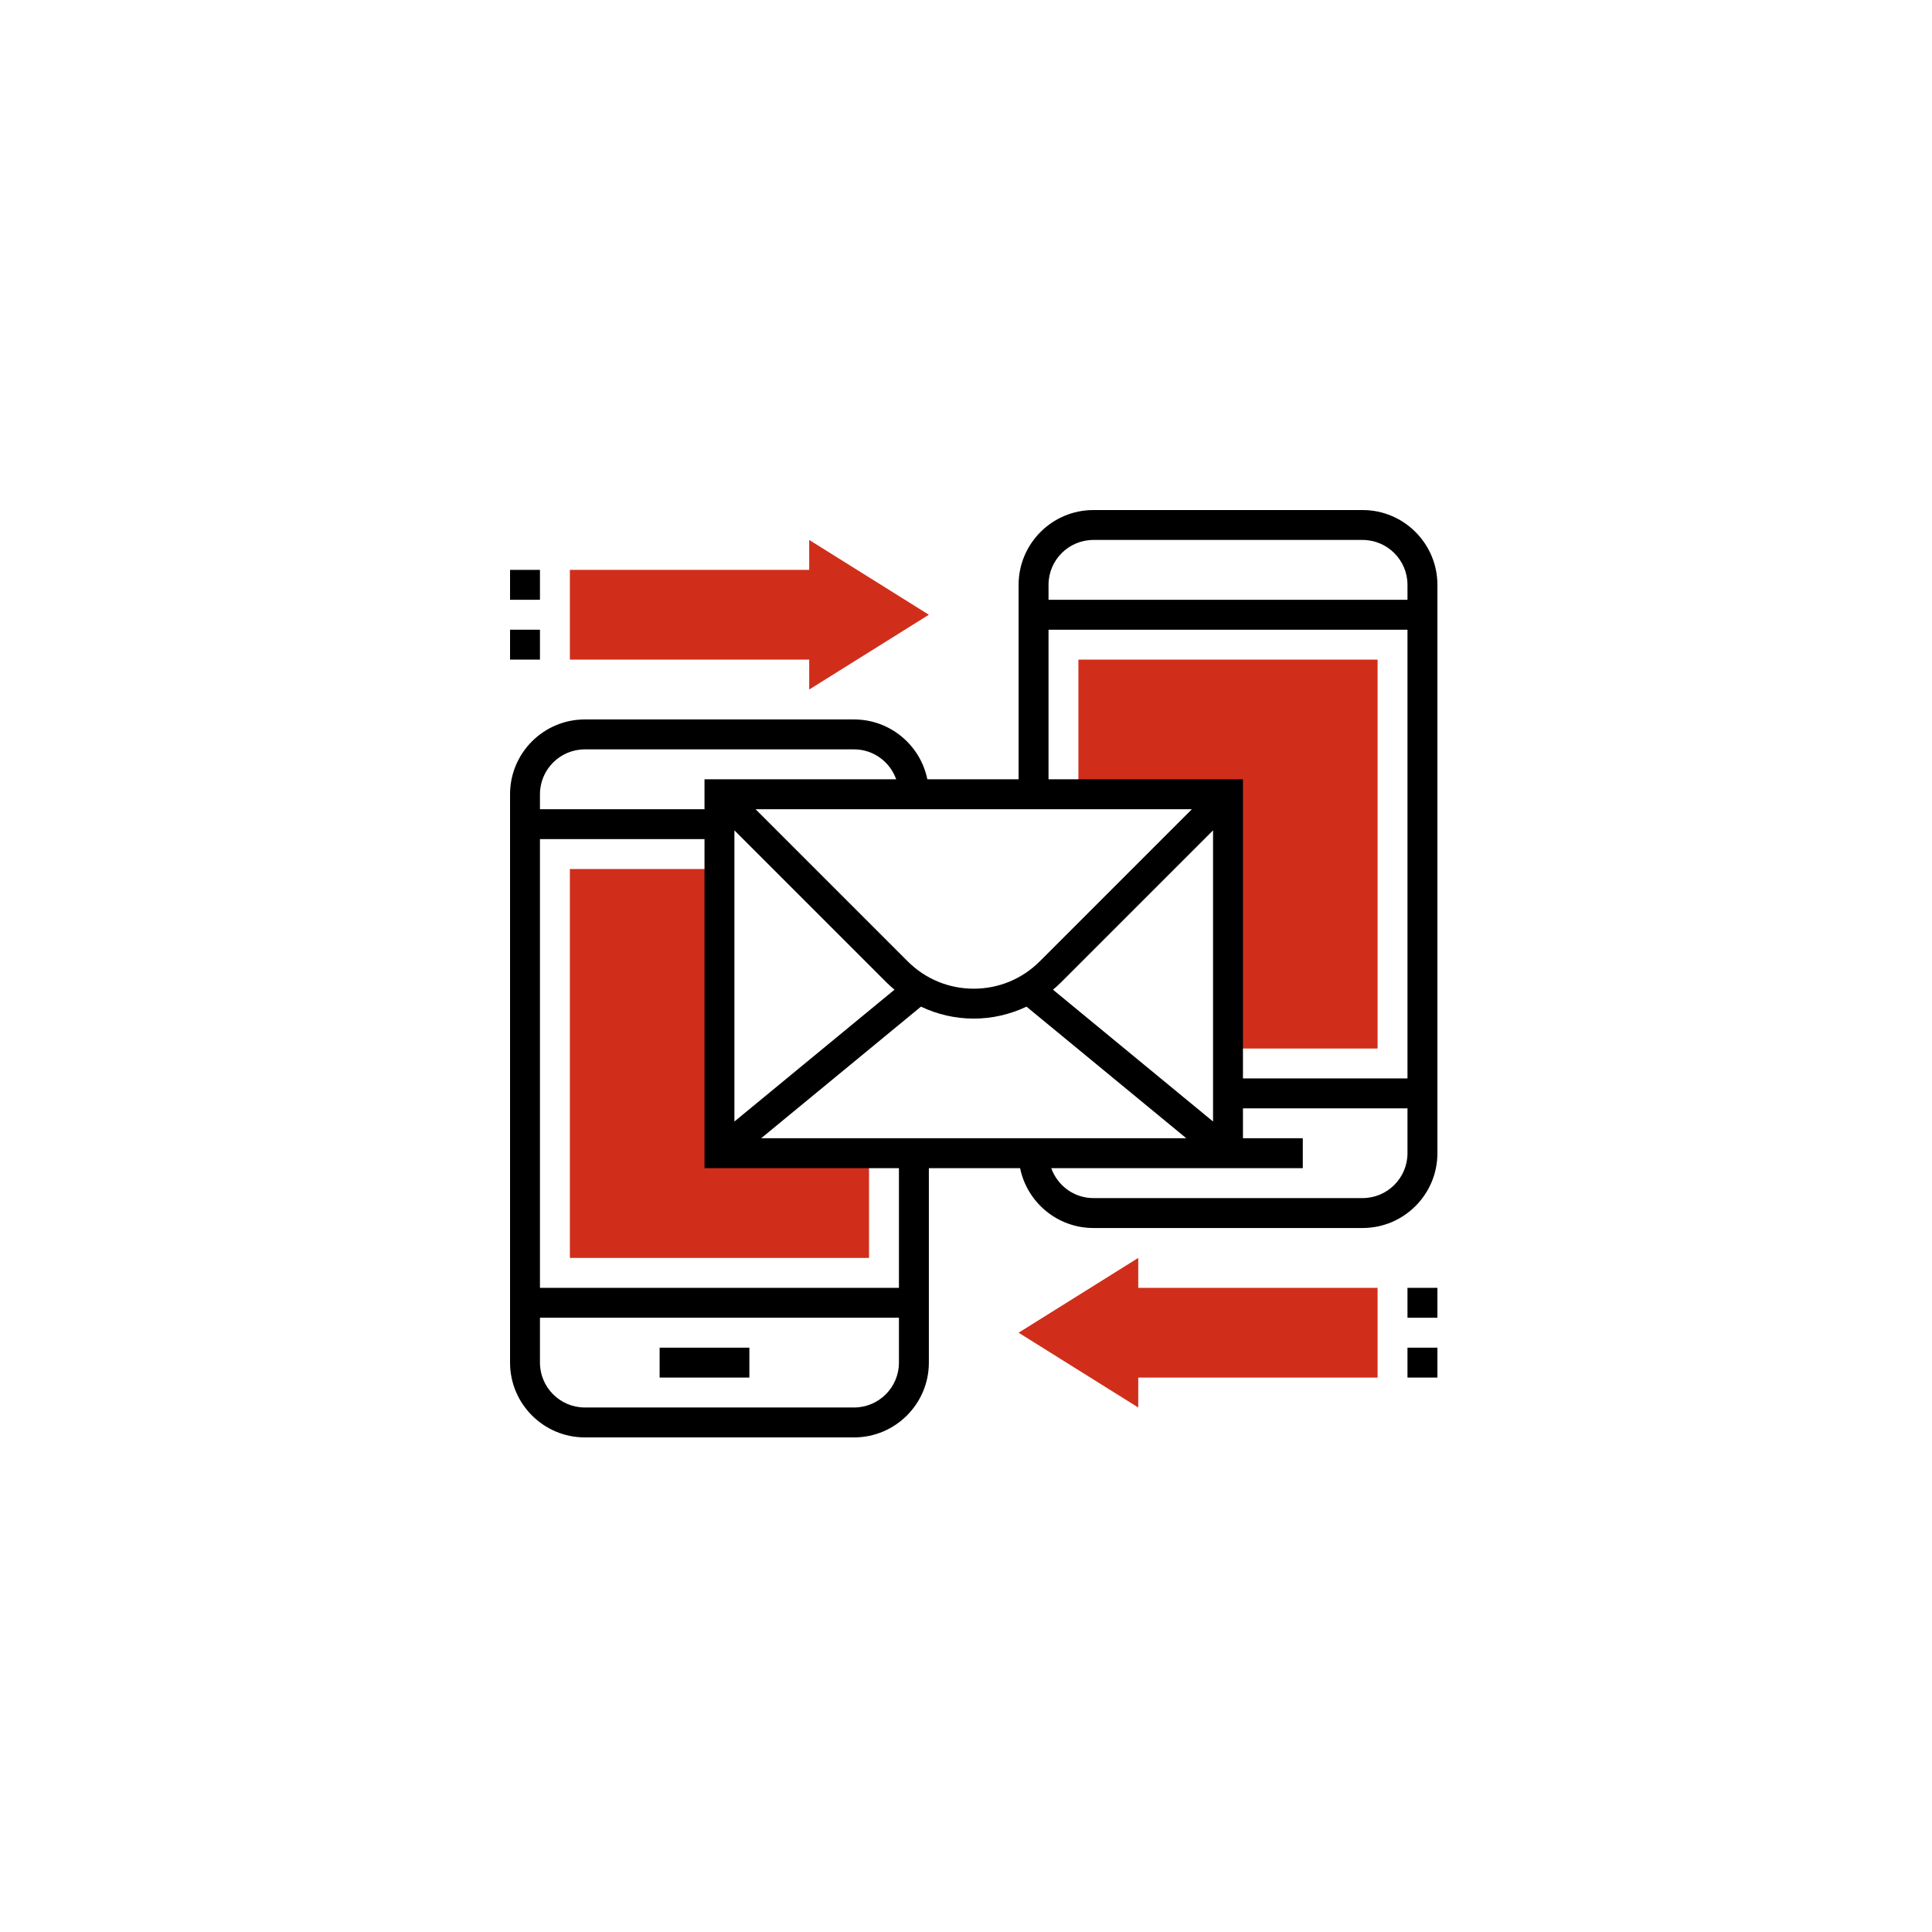 <svg width="125" height="125" viewBox="0 0 125 125" fill="none" xmlns="http://www.w3.org/2000/svg">
<g filter="url(#filter0_d)">
<circle cx="62.5" cy="62.5" r="47.5" fill="white"/>
</g>
<path d="M46.548 74.613V56.226H36.871V81.387H56.226V74.613H46.548Z" fill="#D02E1B"/>
<path d="M69.774 42.678V51.387H79.452V67.839H89.129V42.678H69.774Z" fill="#D02E1B"/>
<path d="M73.645 83.323V81.387L65.903 86.226L73.645 91.065V89.129H89.129V83.323H73.645Z" fill="#D02E1B"/>
<path d="M52.355 42.678V44.613L60.097 39.774L52.355 34.935V36.871H36.871V42.678H52.355Z" fill="#D02E1B"/>
<path d="M88.161 33H70.742C68.074 33 65.903 35.171 65.903 37.839V50.419H59.999C59.549 48.214 57.595 46.548 55.258 46.548H37.839C35.171 46.548 33 48.719 33 51.387V88.161C33 90.829 35.171 93 37.839 93H55.258C57.926 93 60.097 90.829 60.097 88.161V75.581H66.001C66.451 77.786 68.405 79.452 70.742 79.452H88.161C90.829 79.452 93 77.281 93 74.613V37.839C93 35.171 90.829 33 88.161 33ZM70.742 34.935H88.161C89.762 34.935 91.064 36.238 91.064 37.839V38.806H67.839V37.839C67.839 36.238 69.141 34.935 70.742 34.935ZM67.839 40.742H91.064V69.774H80.419V50.419H67.839V40.742ZM63 63.968C61.387 63.968 59.87 63.34 58.728 62.199L48.885 52.355H77.115L67.272 62.199C66.13 63.34 64.613 63.968 63 63.968ZM57.36 63.567C57.524 63.731 57.698 63.885 57.874 64.032L47.516 72.562V53.723L57.36 63.567ZM59.586 65.13C60.641 65.63 61.798 65.903 63 65.903C64.202 65.903 65.359 65.63 66.414 65.13L76.754 73.645H49.246L59.586 65.13ZM68.127 64.032C68.303 63.885 68.476 63.731 68.64 63.567L78.484 53.723V72.562L68.127 64.032ZM37.839 48.484H55.258C56.518 48.484 57.582 49.296 57.983 50.419H45.581V52.355H34.935V51.387C34.935 49.787 36.238 48.484 37.839 48.484ZM55.258 91.064H37.839C36.238 91.064 34.935 89.762 34.935 88.161V85.258H58.161V88.161C58.161 89.762 56.858 91.064 55.258 91.064ZM58.161 83.323H34.935V54.29H45.581V75.581H58.161V83.323ZM88.161 77.516H70.742C69.482 77.516 68.418 76.704 68.017 75.581H84.29V73.645H80.419V71.71H91.064V74.613C91.064 76.213 89.762 77.516 88.161 77.516Z" fill="black"/>
<path d="M42.678 87.194H48.484V89.129H42.678V87.194Z" fill="black"/>
<path d="M91.064 87.194H93V89.129H91.064V87.194Z" fill="black"/>
<path d="M91.064 83.323H93V85.258H91.064V83.323Z" fill="black"/>
<path d="M33 36.871H34.935V38.806H33V36.871Z" fill="black"/>
<path d="M33 40.742H34.935V42.677H33V40.742Z" fill="black"/>
<defs>
<filter id="filter0_d" x="0" y="0" width="125" height="125" filterUnits="userSpaceOnUse" color-interpolation-filters="sRGB">
<feFlood flood-opacity="0" result="BackgroundImageFix"/>
<feColorMatrix in="SourceAlpha" type="matrix" values="0 0 0 0 0 0 0 0 0 0 0 0 0 0 0 0 0 0 127 0"/>
<feOffset/>
<feGaussianBlur stdDeviation="7.5"/>
<feColorMatrix type="matrix" values="0 0 0 0 0 0 0 0 0 0 0 0 0 0 0 0 0 0 0.25 0"/>
<feBlend mode="normal" in2="BackgroundImageFix" result="effect1_dropShadow"/>
<feBlend mode="normal" in="SourceGraphic" in2="effect1_dropShadow" result="shape"/>
</filter>
</defs>
</svg>
